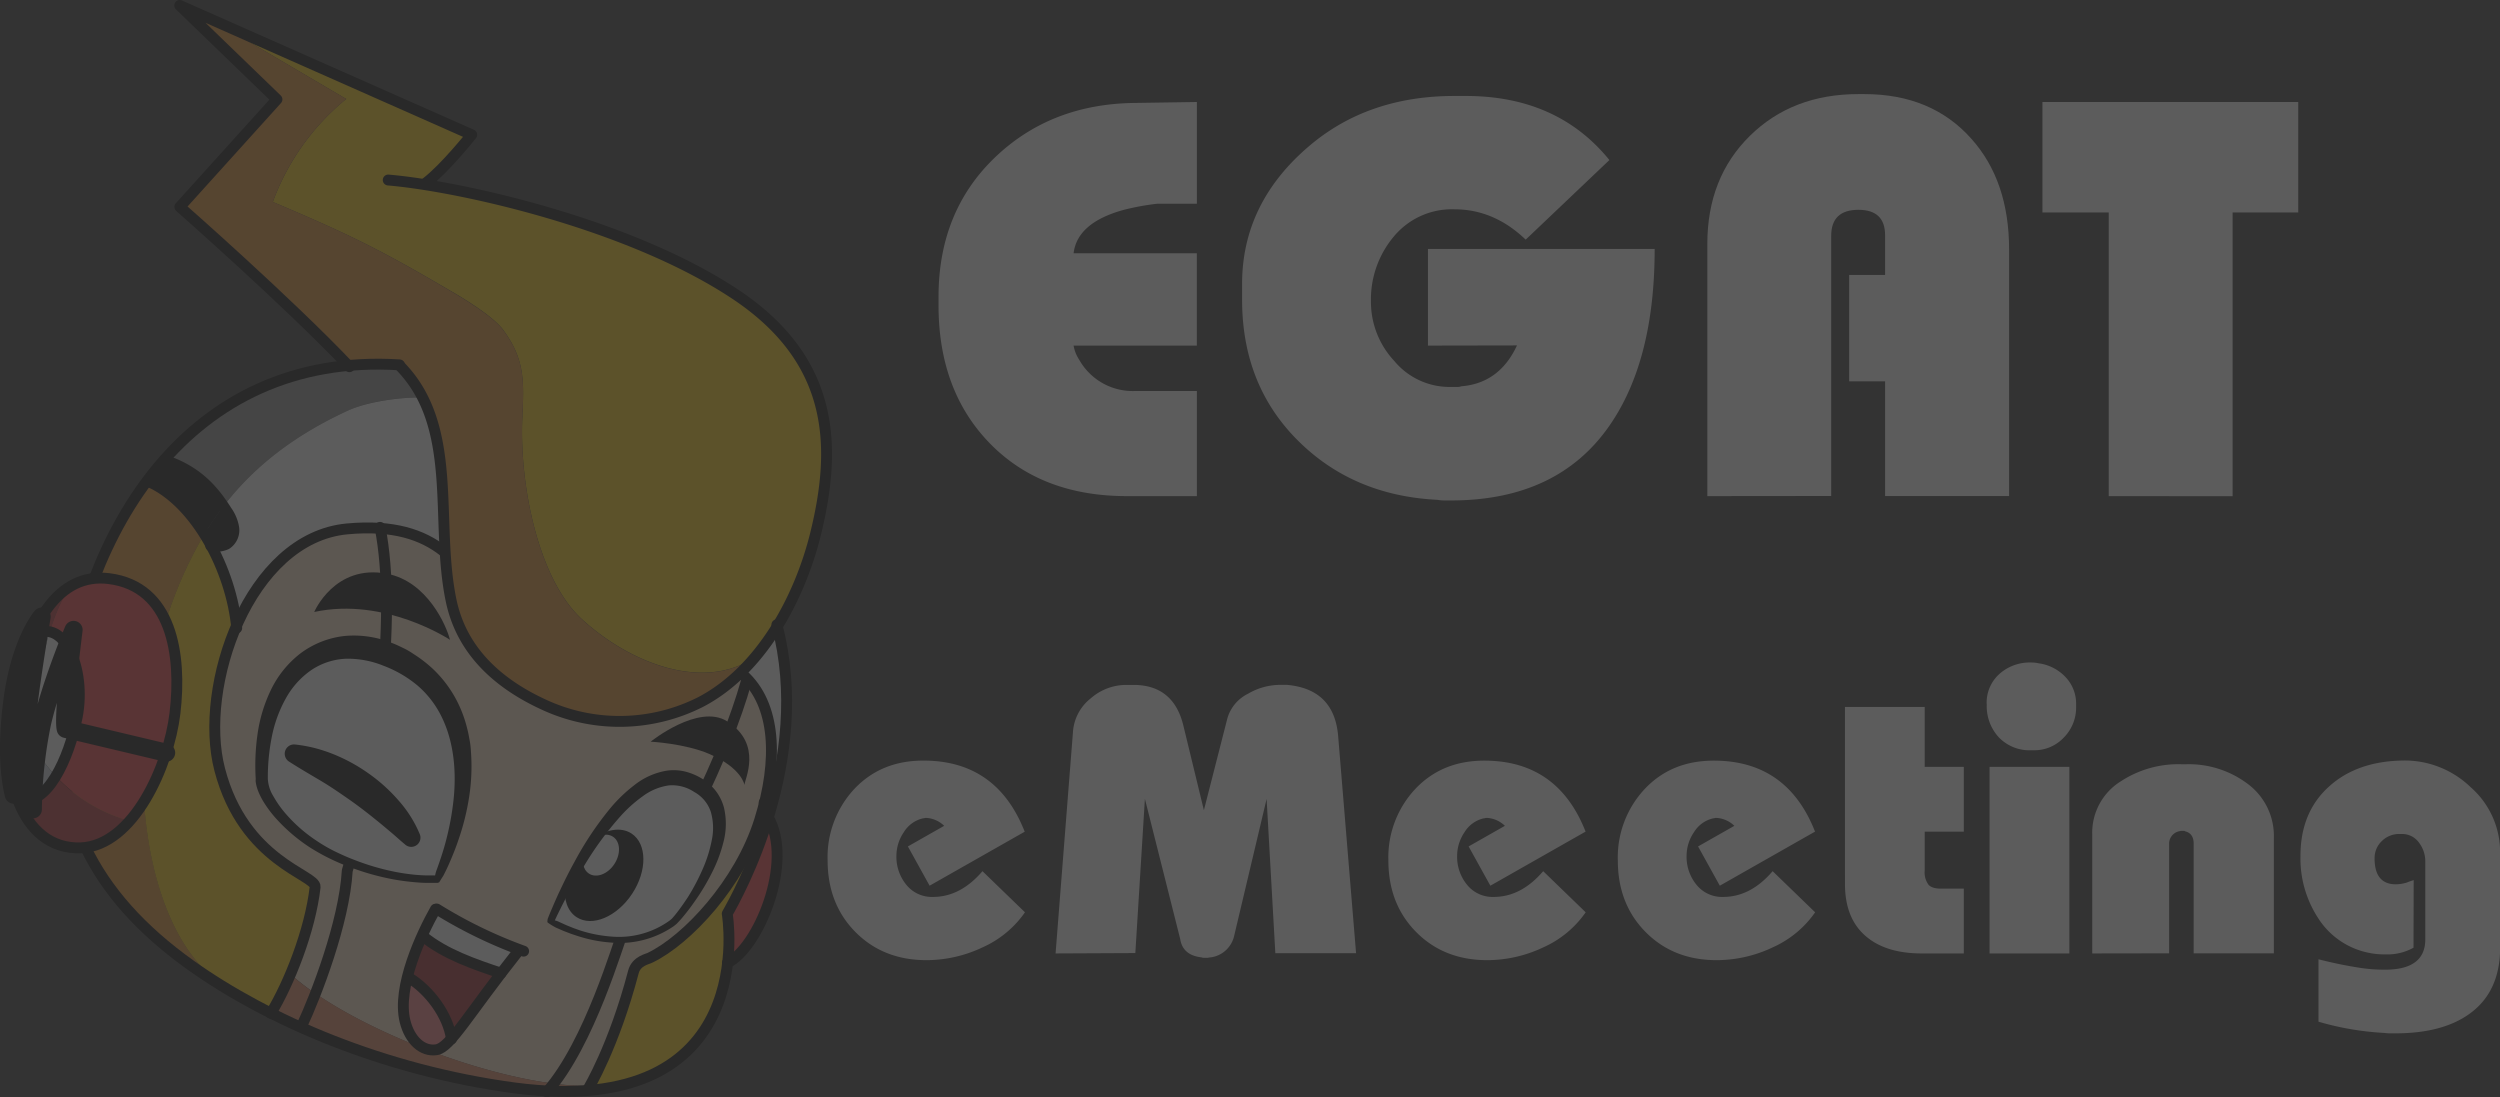 <svg xmlns="http://www.w3.org/2000/svg" viewBox="0 0 588.26 258.2"><rect x="0" y="0" width="588.26" height="258.2" fill="#333333" stroke="none"/><defs><style>.cls-1{opacity:0.2;}.cls-2{fill:#e38a25;}.cls-3{fill:#010101;}.cls-4{fill:#ffcc04;}.cls-5{fill:#8c8c8c;}.cls-6{fill:#ffe4ca;}.cls-7{fill:#fff;}.cls-8{fill:#e0845c;}.cls-9{fill:#ef363a;}.cls-10,.cls-15{fill:none;stroke:#010101;stroke-linecap:round;stroke-linejoin:round;}.cls-10{stroke-width:2.56px;}.cls-11{fill:#f3787d;}.cls-12{fill:#9c1f22;}.cls-13{fill:#b3282b;}.cls-14{fill:#d0d9e3;}.cls-15{stroke-width:4.26px;}</style></defs><title>watermark</title><g id="Layer_2" data-name="Layer 2"><g id="Layer_1-2" data-name="Layer 1"><g class="cls-1"><path class="cls-2" d="M52.1,231.55c-17.85-12.05-23.53-50.94-13.55-83.76a96.73,96.73,0,0,1,9.54-22.09c-3.48-5.56-7.93-10.07-12.89-12.28l-.53-.38C23.42,128,17.05,147.35,15,166.09c-2.67,24.14,6.28,44.27,30,61.12,2.19,1.55,4.52,3.1,7,4.62Z"/><path class="cls-3" d="M52.58,119.13a25.38,25.38,0,0,0-13.47-10.71l-.45-.28c-1.39,1.58-2.73,3.21-4,4.9l.53.38c5,2.21,9.41,6.72,12.89,12.28A73,73,0,0,1,52.58,119.13Z"/><path class="cls-4" d="M63.76,238.4a72.58,72.58,0,0,0,4.5-8.94,77.41,77.41,0,0,0,5.86-20.73c.31-2.88-16.78-5.89-22.45-27.64-2.47-9.46-.92-22.59,4-33.83a52,52,0,0,0-6-18.82c-.51-.94-1-1.85-1.61-2.74a96.73,96.73,0,0,0-9.54,22.09c-10,32.82-4.3,71.71,13.55,83.76l-.17.28C55.6,234.09,59.55,236.3,63.76,238.4Z"/><path class="cls-3" d="M52.58,119.13a73,73,0,0,0-4.49,6.57c.57.89,1.1,1.8,1.61,2.74a5.82,5.82,0,0,0,3.56-.39A3.93,3.93,0,0,0,55,124.22a9.68,9.68,0,0,0-1.66-4C53.05,119.84,52.82,119.48,52.58,119.13Z"/><path class="cls-4" d="M172.91,69.12C151.54,55,119.53,46.52,100.18,43.45l.09-.46C104.63,39.72,111,31.72,111,31.72L49.39,4.42,81.46,23.29A56.26,56.26,0,0,0,64.19,47.52c17.75,7.54,24.74,10.92,41.38,20.66,3.5,2,10.49,6.24,12.88,9.51,5,6.86,4.87,11.85,4.47,20.4-.76,16.16,3.82,38.28,14,47.6,11.5,10.54,28.89,17.13,40.84,8.82a60.43,60.43,0,0,0,5.14-7.16,77.05,77.05,0,0,0,9-21.68C196.79,105.7,196.92,85,172.91,69.12Z"/><path class="cls-5" d="M81.94,86C63.6,87.69,49.3,96.11,38.66,108.14l.45.28a25.38,25.38,0,0,1,13.47,10.71c7.23-9.4,16.73-16.75,29.44-22.58,4.92-2.25,12.82-3.1,16.53-3l.68-.37A30,30,0,0,0,94,86l-.08-.15A78.08,78.08,0,0,0,81.94,86Z"/><path class="cls-6" d="M55.66,147.26c-4.91,11.24-6.46,24.37-4,33.83,5.67,21.75,22.76,24.76,22.45,27.64a77.41,77.41,0,0,1-5.86,20.73l.65.25a57.32,57.32,0,0,0,5.3,4.06c3.26-8.34,7-20,7.51-28.88,6.81-22.28,11.86-59.36,7.75-80.57a48.9,48.9,0,0,0-7.77.13C69.78,125.56,60.83,135.35,55.66,147.26Z"/><path class="cls-7" d="M53.26,128.05a5.82,5.82,0,0,1-3.56.39,52,52,0,0,1,6,18.82c5.17-11.91,14.12-21.7,26-22.81a48.9,48.9,0,0,1,7.77-.13,26.31,26.31,0,0,1,14.91,5.38l.36,0c-.76-12.7.09-25.91-5.51-36.53l-.68.37c-3.71-.06-11.61.79-16.53,3-12.71,5.83-22.21,13.18-29.44,22.58.24.35.47.71.71,1.08a9.68,9.68,0,0,1,1.66,4A3.93,3.93,0,0,1,53.26,128.05Z"/><path class="cls-8" d="M68.26,229.46a72.58,72.58,0,0,1-4.5,8.94q3.41,1.72,7,3.34l.16-.34c.9-1.87,2-4.53,3.25-7.63a57.32,57.32,0,0,1-5.3-4.06Z"/><path class="cls-2" d="M99.23,93.14c5.6,10.62,4.75,23.83,5.51,36.53a80,80,0,0,0,1.4,11.59c2.51,12.08,11.32,19.9,22.63,24.92a42.28,42.28,0,0,0,36.12-1,40.71,40.71,0,0,0,9.41-6.92c1.2-1.17,2.36-2.42,3.45-3.72-11.95,8.31-29.34,1.72-40.84-8.82-10.17-9.32-14.75-31.44-14-47.6.4-8.55.57-13.54-4.47-20.4-2.39-3.27-9.38-7.46-12.88-9.51C88.93,58.44,81.94,55.06,64.19,47.52A56.26,56.26,0,0,1,81.46,23.29L49.39,4.42l-7.1-3.14L65.17,23.4,42.32,48.69S67.4,70.74,81.94,86a78.08,78.08,0,0,1,12-.15L94,86A30,30,0,0,1,99.23,93.14Z"/><path class="cls-6" d="M89.47,124.32c4.11,21.21-.94,58.29-7.75,80.57-.54,8.89-4.25,20.54-7.51,28.88,14.47,9.93,38.61,19,56.09,21.21,9.17-12,15.23-33.32,16.49-36.2,11.82-16.22,24.05-41.36,28.79-58.35l1.28.49a16.6,16.6,0,0,0-2-2.11l-.56-.58a40.71,40.71,0,0,1-9.41,6.92,42.28,42.28,0,0,1-36.12,1c-11.31-5-20.12-12.84-22.63-24.92a80,80,0,0,1-1.4-11.59l-.36,0A26.31,26.31,0,0,0,89.47,124.32Z"/><path class="cls-8" d="M71,241.4l-.16.34a184,184,0,0,0,50.36,14.2q4.09.54,7.77.72c.47-.53.92-1.1,1.37-1.68-17.48-2.21-41.62-11.28-56.09-21.21C73,236.87,71.86,239.53,71,241.4Z"/><path class="cls-7" d="M174.86,158.81a16.6,16.6,0,0,1,2,2.11c4.95,6.22,5.76,15.79,3.39,26.44a14.3,14.3,0,0,0,2.45-2.14c2.59-11.24,3.67-24.52.19-37.87a60.43,60.43,0,0,1-5.14,7.16c-1.09,1.3-2.25,2.55-3.45,3.72Z"/><path class="cls-6" d="M175.58,160.43c-4.74,17-17,42.13-28.79,58.35-1.26,2.88-7.32,24.22-16.49,36.2a57.55,57.55,0,0,0,8.51.49A125.21,125.21,0,0,0,149,228.73c.66-2.68,3.41-3,3.94-3.37,8.68-4.19,21.11-17.49,25.76-32.34.59-1.91,1.1-3.81,1.51-5.66,2.37-10.65,1.56-20.22-3.39-26.44Z"/><path class="cls-8" d="M130.3,255c-.45.58-.9,1.15-1.37,1.68a71,71,0,0,0,9.53-.11l0-.39.37-.69A57.55,57.55,0,0,1,130.3,255Z"/><path class="cls-4" d="M171.23,226.54a45.49,45.49,0,0,0-.1-11.56,114.86,114.86,0,0,0,9.66-22.64c.69-2.26,1.33-4.64,1.91-7.12a14.3,14.3,0,0,1-2.45,2.14c-.41,1.85-.92,3.75-1.51,5.66-4.65,14.85-17.08,28.15-25.76,32.34-.53.32-3.28.69-3.94,3.37a125.21,125.21,0,0,1-10.23,26.74l-.37.69,0,.39C163.5,254.46,169.88,238.1,171.23,226.54Z"/><path class="cls-9" d="M171.23,226.54c7.1-3.42,15.64-23.53,9.56-34.2A114.86,114.86,0,0,1,171.13,215,45.49,45.49,0,0,1,171.23,226.54Z"/><path class="cls-10" d="M182.8,147c8.52,32-9.2,63.65-11.68,68,0,0,8.34,48.66-50,41C90.06,251.84,62.8,239.89,45,227.2c-23.7-16.84-32.65-37-30-61.11,4.48-40.37,28.88-83.37,79-80.24"/><path class="cls-10" d="M104.38,129.7c-5-3.91-11.8-6.25-22.68-5.25-23.19,2.15-35.11,37.17-30,56.63,5.67,21.76,22.76,24.76,22.45,27.64C73,218.93,68,231.44,63.74,238.43"/><path class="cls-10" d="M138.43,256.16s6-9.87,10.61-27.44c.69-2.66,3.41-3.05,3.94-3.37,8.67-4.18,21.11-17.48,25.76-32.34,4.44-14.18,3.87-27.25-3.88-34.21"/><path class="cls-10" d="M94,86c14.15,14.28,8.24,36.5,12.14,55.26,2.51,12.08,11.32,19.9,22.63,24.91a42.21,42.21,0,0,0,36.12-1c14.07-7.36,23.21-24.18,27-39.47,4.91-20,5-40.67-19-56.55-25.08-16.6-64.81-25.36-81.54-26.79"/><path class="cls-10" d="M100.27,43C104.62,39.72,111,31.71,111,31.71L42.29,1.28,65.17,23.39,42.32,48.69S67.72,71,82.22,86.29"/><path class="cls-10" d="M55.7,147.78c-1.25-13.68-9.64-29.53-20.5-34.36"/><path class="cls-10" d="M49.59,128.43a6,6,0,0,0,3.67-.38A3.93,3.93,0,0,0,55,124.22a9.51,9.51,0,0,0-1.67-4c-3.47-5.52-7.37-9.4-14.17-11.8"/><path class="cls-10" d="M89.43,124.09c4.19,21.17-.88,58.44-7.72,80.8C81,217.08,74.27,234.47,71,241.4"/><path class="cls-10" d="M175.58,160.43c-4.75,17-17,42.13-28.79,58.34-1.33,3-8,26.73-18.09,38.15"/><path class="cls-10" d="M180.71,192.2c6.25,10.67-2.4,31-9.55,34.37"/><path class="cls-10" d="M182.31,186.4c-.83.82-1.66,1.64-2.5,2.45"/><path class="cls-7" d="M93.57,155.07c-16.77-8.34-31.48,2.1-32,28.47-.06,3.29,6.62,13,17.27,18,13.64,6.38,24,5.34,24,5.34C110.86,189.66,113.62,165,93.57,155.07Z"/><path class="cls-7" d="M122.08,223.4a109.42,109.42,0,0,1-19.3-9.5l-.31,0c-.92,1.63-2.06,3.82-3.17,6.28l.25.11c5.18,4.25,12.09,6.57,18.35,8.68h0c1.23-1.6,2.55-3.3,4-5.11Z"/><path class="cls-11" d="M106.22,244.42c-.82-5.7-5.33-11.5-9.79-14.23l-.63-.14c-.9,3.66-1.24,7.28-.49,10.28,1.12,4.46,4.07,7.19,7.38,6.68C103.7,246.86,104.82,246,106.22,244.42Z"/><path class="cls-12" d="M117.9,229c-6.26-2.11-13.17-4.43-18.35-8.68l-.25-.11a59.8,59.8,0,0,0-3.5,9.83l.63.14c4.46,2.73,9,8.53,9.79,14.23,2.57-2.87,6.09-8.06,11.68-15.4Z"/><path class="cls-7" d="M158.76,216.72c4.7-5.16,18.89-26.94,3.31-33.05-15.82-6.2-32.49,33.12-32.49,33.12C148.68,226.63,158.76,216.72,158.76,216.72Z"/><path class="cls-10" d="M123.21,223.81a108.86,108.86,0,0,1-20.43-9.91"/><path class="cls-10" d="M121.88,223.91c-11.56,14.56-15.9,22.6-19.19,23.1s-6.27-2.22-7.38-6.69c-2-8.07,3.9-20.61,7.16-26.38"/><path class="cls-10" d="M106.23,244.49c-.79-5.72-5.32-11.56-9.8-14.3"/><path class="cls-10" d="M117.9,229c-6.27-2.11-13.18-4.44-18.35-8.68"/><path class="cls-3" d="M103.35,207.6a1.49,1.49,0,0,1-.37.14l-.2,0h0l-.17,0h-.33l-.66,0c-.44,0-.87,0-1.31,0-.87,0-1.73-.07-2.6-.14-1.72-.15-3.44-.37-5.13-.68a58.2,58.2,0,0,1-10-2.79,49.45,49.45,0,0,1-9.35-4.53,40.22,40.22,0,0,1-8-6.7,27.18,27.18,0,0,1-3.23-4.25,16.55,16.55,0,0,1-1.25-2.49,10.09,10.09,0,0,1-.44-1.41c-.06-.25-.1-.51-.14-.78s0-.55,0-.74a52,52,0,0,1,.43-10.49,35.29,35.29,0,0,1,3.09-10.28,24,24,0,0,1,6.94-8.66,21.11,21.11,0,0,1,10.64-4.17,24,24,0,0,1,11.17,1.75c.88.33,1.7.75,2.54,1.15s1.62.87,2.39,1.4a30.75,30.75,0,0,1,4.42,3.4,28.05,28.05,0,0,1,6.42,9.05,29.59,29.59,0,0,1,1.76,5.21c.24.88.38,1.77.55,2.66s.25,1.79.3,2.68a46.82,46.82,0,0,1-.43,10.6,56.87,56.87,0,0,1-2.53,10.13c-.55,1.65-1.19,3.26-1.87,4.84-.34.8-.69,1.59-1.07,2.36l-.29.58c-.09.19-.23.47-.36.7C103.9,206.7,103.62,207.17,103.35,207.6Zm-1-1.47c.07-.34.14-.65.23-.95s.08-.25.16-.46l.21-.59c.29-.78.55-1.58.82-2.37.52-1.58,1-3.18,1.39-4.8a64.35,64.35,0,0,0,1.66-9.77c.55-6.51-.2-13.15-3-18.71a22.86,22.86,0,0,0-5.61-7.2,27.73,27.73,0,0,0-7.93-4.61A22.26,22.26,0,0,0,81.53,155a15.77,15.77,0,0,0-8.26,2.66,19.6,19.6,0,0,0-6.06,6.76,30.62,30.62,0,0,0-3.26,9,49.08,49.08,0,0,0-.93,9.79,8.6,8.6,0,0,0,1.3,4.14,24.85,24.85,0,0,0,2.76,3.95,35.17,35.17,0,0,0,7.36,6.5,37.34,37.34,0,0,0,4.28,2.5c1.49.72,3,1.41,4.57,2a56.41,56.41,0,0,0,9.59,2.83,48.18,48.18,0,0,0,4.94.72c.83.07,1.65.12,2.48.14.41,0,.83,0,1.24,0l.61,0h.48l-.11,0A.5.5,0,0,0,102.3,206.13Z"/><path class="cls-3" d="M105.88,150.55S90.63,140.4,73.94,144c0,0,4.81-11.35,17.1-9C100.58,136.79,105.1,147.35,105.88,150.55Z"/><path class="cls-3" d="M139.23,197.6c3.18-2.43,6.82-3.14,9.37-1.47,3.66,2.39,3.73,8.74.15,14.17s-9.43,7.9-13.08,5.51c-2.18-1.42-3.07-4.25-2.7-7.44C135,204.72,137,201.11,139.23,197.6Z"/><path class="cls-7" d="M138.72,198.42c1.6-1.87,3.93-2.57,5.51-1.54,1.76,1.15,1.91,4,.34,6.42s-4.28,3.4-6,2.25c-1.49-1-1.82-3.19-.93-5.3C138,199.63,138.34,199,138.72,198.42Z"/><path class="cls-3" d="M175.18,184.72s-.57-4-8.35-7.34c-5.71-2.44-13.73-2.86-13.73-2.86s11.25-9.05,18-4.79C179.63,175.16,175.12,183.52,175.18,184.72Z"/><path class="cls-3" d="M128.85,217.06a.86.86,0,0,1,0-.57l0-.05,0-.06,0-.11.09-.22.17-.44.36-.88.74-1.74c.5-1.15,1-2.3,1.55-3.44,1.07-2.28,2.19-4.54,3.42-6.75a76.68,76.68,0,0,1,8.47-12.67,35.1,35.1,0,0,1,5.66-5.42,16.6,16.6,0,0,1,7.53-3.36,11.37,11.37,0,0,1,4.38.2,14.28,14.28,0,0,1,3.93,1.65,11.78,11.78,0,0,1,3.26,2.89,11.25,11.25,0,0,1,1.94,3.94,16.76,16.76,0,0,1-.14,8.19,33.66,33.66,0,0,1-2.77,7.29,51.18,51.18,0,0,1-3.95,6.56c-.72,1.05-1.48,2.07-2.29,3.06-.4.5-.81,1-1.25,1.47l-.67.72a10.19,10.19,0,0,1-.83.67,22.4,22.4,0,0,1-14.75,3.79,32.4,32.4,0,0,1-7.51-1.45c-.61-.19-1.21-.4-1.82-.6l-1.77-.68-1.77-.77A15.14,15.14,0,0,1,128.85,217.06Zm1.46-.54a4.89,4.89,0,0,1,1.29.43l1.66.75,1.71.69c.58.2,1.15.42,1.74.61a31.54,31.54,0,0,0,7.18,1.38,20.4,20.4,0,0,0,13.64-3.74,7.56,7.56,0,0,0,.62-.53l.58-.67c.38-.47.76-.95,1.12-1.44.74-1,1.43-2,2.08-3a50.22,50.22,0,0,0,3.41-6.49,31.41,31.41,0,0,0,2.15-6.85,13.73,13.73,0,0,0-.24-6.65,8.33,8.33,0,0,0-3.89-4.65,9.37,9.37,0,0,0-6-1.55,13.44,13.44,0,0,0-6.09,2.53,32.23,32.23,0,0,0-5.31,4.77A76.54,76.54,0,0,0,137.29,204c-1.28,2.12-2.52,4.27-3.68,6.46-.59,1.1-1.16,2.2-1.71,3.31l-.82,1.67-.4.85-.19.42-.1.21,0,.1,0,.05h0A.69.69,0,0,0,130.31,216.52Z"/><path class="cls-3" d="M95.13,198.55c-1-.82-2.07-1.82-3.12-2.7s-2.13-1.79-3.2-2.66c-2.15-1.74-4.31-3.43-6.56-5s-4.51-3.13-6.89-4.54-4.8-2.81-7.26-4.39l-.13-.08a2.19,2.19,0,0,1,1.43-4A34.23,34.23,0,0,1,74,176a36.59,36.59,0,0,1,4.44,1.46,40.2,40.2,0,0,1,8.24,4.5,38.94,38.94,0,0,1,7,6.28,28.44,28.44,0,0,1,5.1,8.05,2.17,2.17,0,0,1-3.4,2.48Z"/><path class="cls-13" d="M16.72,137.89C13,140.06,10,144,7.63,149.32l.36.15a5,5,0,0,1,3.71-.8C13.09,144.16,14.81,140.25,16.72,137.89Z"/><path class="cls-14" d="M10.19,179.06C7,174.52,8.3,159.76,11.7,148.67a5,5,0,0,0-3.71.8l-.36-.15a71.63,71.63,0,0,0-4.49,14.55c-1.82,8.69-1.49,17.54,1,24.24l.54-.07c3.14,1,6.07-1.43,8.45-5.38A34,34,0,0,1,10.19,179.06Z"/><path class="cls-7" d="M18.17,168.63c1.77-9.13-1.42-19-6.47-20C8.3,159.76,7,174.52,10.19,179.06a34,34,0,0,0,3,3.6A45,45,0,0,0,18.17,168.63Z"/><path class="cls-9" d="M11.7,148.67c5.05,1,8.24,10.83,6.47,20a45,45,0,0,1-5,14,37.16,37.16,0,0,0,17.41,10.51c5.91-6.71,9.68-17.42,10.62-25.34C42.82,154,40.38,138,25.65,136.16a13.84,13.84,0,0,0-8.93,1.73C14.81,140.25,13.09,144.16,11.7,148.67Z"/><path class="cls-13" d="M13.14,182.66c-2.38,4-5.31,6.38-8.45,5.38l-.54.07c2.61,7,7.57,11.67,14.89,11.39,4.4-.16,8.27-2.65,11.51-6.33A37.16,37.16,0,0,1,13.14,182.66Z"/><path class="cls-10" d="M8,149.46c7-4.33,12.34,7.94,10.18,19.17C16.24,178.71,10.87,190,4.69,188"/><path class="cls-10" d="M41.17,167.83C39.71,180.08,31.46,199,19,199.5,4.71,200-.59,181.64,3.14,163.86c3.68-17.53,10.65-29.18,22.51-27.71C40.38,138,42.82,154,41.17,167.83Z"/><path class="cls-15" d="M39.09,177.12l-23.62-5.61c-.77-2.8,1.84-23.29,1.84-23.29s-5.13,12.15-7.4,21.86a105.29,105.29,0,0,0-2.18,20.36s-2.34-12.81-1.27-22.63c.91-8.28,3.34-22.72,3.34-22.72S4.69,151,2.89,165.16c-1.4,11-.62,17.81.36,21.83"/></g><g class="cls-1"><path class="cls-7" d="M281.63,116.74H265.16q-20.12,0-32.22-12.39t-12.1-32.51v-2q0-20,13.2-32.72t33.16-12.9L281.63,24V47.94H272.3a58.9,58.9,0,0,0-7.87,1.44q-10.94,3-11.81,10.22h29V81.32h-29a8.73,8.73,0,0,0,1.31,3.31A14.45,14.45,0,0,0,267.2,92h14.43Z"/><path class="cls-7" d="M336,81.32V58.58h53.35q0,26.24-10.61,41.54-12.21,17.64-37.35,17.64h-1.46a10.22,10.22,0,0,1-1.74-.15q-19.9-1-32.92-14.08t-13-33.07V66.81q0-19,15.74-32.41,13.85-11.82,34.25-11.82h2.63q21.57,0,33.81,15.08L359,56.39q-7.44-7.14-16.77-7.14A17.77,17.77,0,0,0,328,55.62,23,23,0,0,0,322.59,71a20.34,20.34,0,0,0,5.46,13.9,16.9,16.9,0,0,0,13.05,6.15h2a2.36,2.36,0,0,0,.73-.15q9-.73,13.12-9.62Z"/><path class="cls-7" d="M401.74,116.74V57.41q0-15.58,10-25.43t25.58-9.84h1.32q15.88,0,25.21,10.49,8.9,9.91,8.9,26.1v58H443.57v-27h-8.45V64.7h8.45V55.37q0-6-6.26-6-6.42,0-6.42,6.12v61.22Z"/><path class="cls-7" d="M496.19,116.74V50h-15.6V24h60.2V50H525.34v66.76Z"/></g><g class="cls-1"><path class="cls-7" d="M241.14,195.69l-22.4,12.72-5.11-9.24,8.54-4.85a6.65,6.65,0,0,0-4-1.85h-.49a1.77,1.77,0,0,1-.49.09,7.13,7.13,0,0,0-4.5,3.23,9.92,9.92,0,0,0-1.76,5.58,10.35,10.35,0,0,0,2.35,6.84,7.71,7.71,0,0,0,6.26,2.84q6.45,0,11.64-6.06l10,9.68a24.13,24.13,0,0,1-10,8.26,30.85,30.85,0,0,1-13.16,3q-10.17,0-16.72-6.61t-6.56-16.87A23.54,23.54,0,0,1,201,185.67q6.31-6.71,16.29-6.7,17.31,0,23.86,16.82Z"/><path class="cls-7" d="M248.38,224.35,252.49,172a11,11,0,0,1,4.16-7.67,12.7,12.7,0,0,1,8.37-3.17h1.66q9.4,0,11.75,9.48l4.85,20,5.52-21.59a9.37,9.37,0,0,1,4.9-5.83,15,15,0,0,1,7.55-2.07h1.57q11.18,1,12.06,12.14l4.21,51h-19l-2.05-36.29-7.63,32.18a6.55,6.55,0,0,1-5.48,5.09,3.8,3.8,0,0,0-.69.1H283.2a1.15,1.15,0,0,1-.49-.1c-2.93-.33-4.6-1.76-5-4.3l-8.31-33-2.25,36.29Z"/><path class="cls-7" d="M373.08,195.69l-22.39,12.72-5.12-9.24,8.54-4.85a6.65,6.65,0,0,0-4-1.85h-.49a1.77,1.77,0,0,1-.49.09,7.13,7.13,0,0,0-4.5,3.23,9.92,9.92,0,0,0-1.76,5.58,10.35,10.35,0,0,0,2.35,6.84,7.71,7.71,0,0,0,6.26,2.84q6.45,0,11.64-6.06l10,9.68a24.13,24.13,0,0,1-10,8.26,30.85,30.85,0,0,1-13.16,3q-10.17,0-16.72-6.61t-6.55-16.87a23.54,23.54,0,0,1,6.3-16.77q6.31-6.71,16.29-6.7,17.31,0,23.86,16.82Z"/><path class="cls-7" d="M427.07,195.69l-22.39,12.72-5.12-9.24,8.54-4.85a6.65,6.65,0,0,0-4-1.85h-.49a1.77,1.77,0,0,1-.49.09,7.13,7.13,0,0,0-4.5,3.23,9.92,9.92,0,0,0-1.76,5.58,10.35,10.35,0,0,0,2.35,6.84,7.71,7.71,0,0,0,6.26,2.84q6.45,0,11.64-6.06l10,9.68a24.13,24.13,0,0,1-10,8.26,30.85,30.85,0,0,1-13.16,3q-10.17,0-16.72-6.61t-6.55-16.87a23.54,23.54,0,0,1,6.3-16.77q6.31-6.71,16.29-6.7,17.31,0,23.86,16.82Z"/><path class="cls-7" d="M434.12,166.35h18.77v14.09h9.2v15.25h-9.2v9.13a4.89,4.89,0,0,0,.93,3.4c.62.65,1.75.94,3.38.87h4.89v15.26h-9.88q-8.31,0-13-3.91-5.08-4.2-5.08-12.42Z"/><path class="cls-7" d="M467.47,165.67a9.07,9.07,0,0,1,3-7.09,10.72,10.72,0,0,1,7.48-2.69,7.3,7.3,0,0,1,1.76.19,10.61,10.61,0,0,1,6.31,3.23,9.06,9.06,0,0,1,2.5,6.45v.59a10,10,0,0,1-2.89,7.19,9.47,9.47,0,0,1-7.09,3h-.59a10,10,0,0,1-7.58-3,10.77,10.77,0,0,1-2.88-7.73Zm.68,58.68V180.44h18.78v43.91Z"/><path class="cls-7" d="M492.31,224.35v-28a14.24,14.24,0,0,1,6.75-12.52,24.72,24.72,0,0,1,14.28-4h1.08a23,23,0,0,1,14.18,4.4,15.27,15.27,0,0,1,6.45,12.91v27.19H516.18V198.53c0-1.63-.69-2.61-2.06-2.93a.26.26,0,0,0-.19-.1h-.79a1.8,1.8,0,0,1-.39.1,3,3,0,0,0-2.35,3v25.72Z"/><path class="cls-7" d="M567.91,223a12.62,12.62,0,0,1-5.57,1.57h-1.17a17.3,17.3,0,0,1-3.43-.3,18.38,18.38,0,0,1-12.32-8.31,25.64,25.64,0,0,1-4.11-14.57q0-10.37,6.85-16.43,6.45-5.77,17-6a22.32,22.32,0,0,1,16.13,6.21,20.33,20.33,0,0,1,7,15.5V223q0,10.47-7.34,15.65-6.36,4.5-17.31,4.5h-1.27c-.13,0-.59,0-1.37-.1a67.81,67.81,0,0,1-15.45-2.64V225.72a99.65,99.65,0,0,0,10.07,2.06,38.17,38.17,0,0,0,5.58.39q9.48,0,9.48-7.14v-18.2a7.26,7.26,0,0,0-1.51-4.59,4.87,4.87,0,0,0-4.06-2h-.49a5.78,5.78,0,0,0-4.16,1.66,5.51,5.51,0,0,0-1.71,4.11c0,4,1.66,6.07,5,6.07a9,9,0,0,0,2.54-.4,16.36,16.36,0,0,1,1.66-.58Z"/></g></g></g></svg>